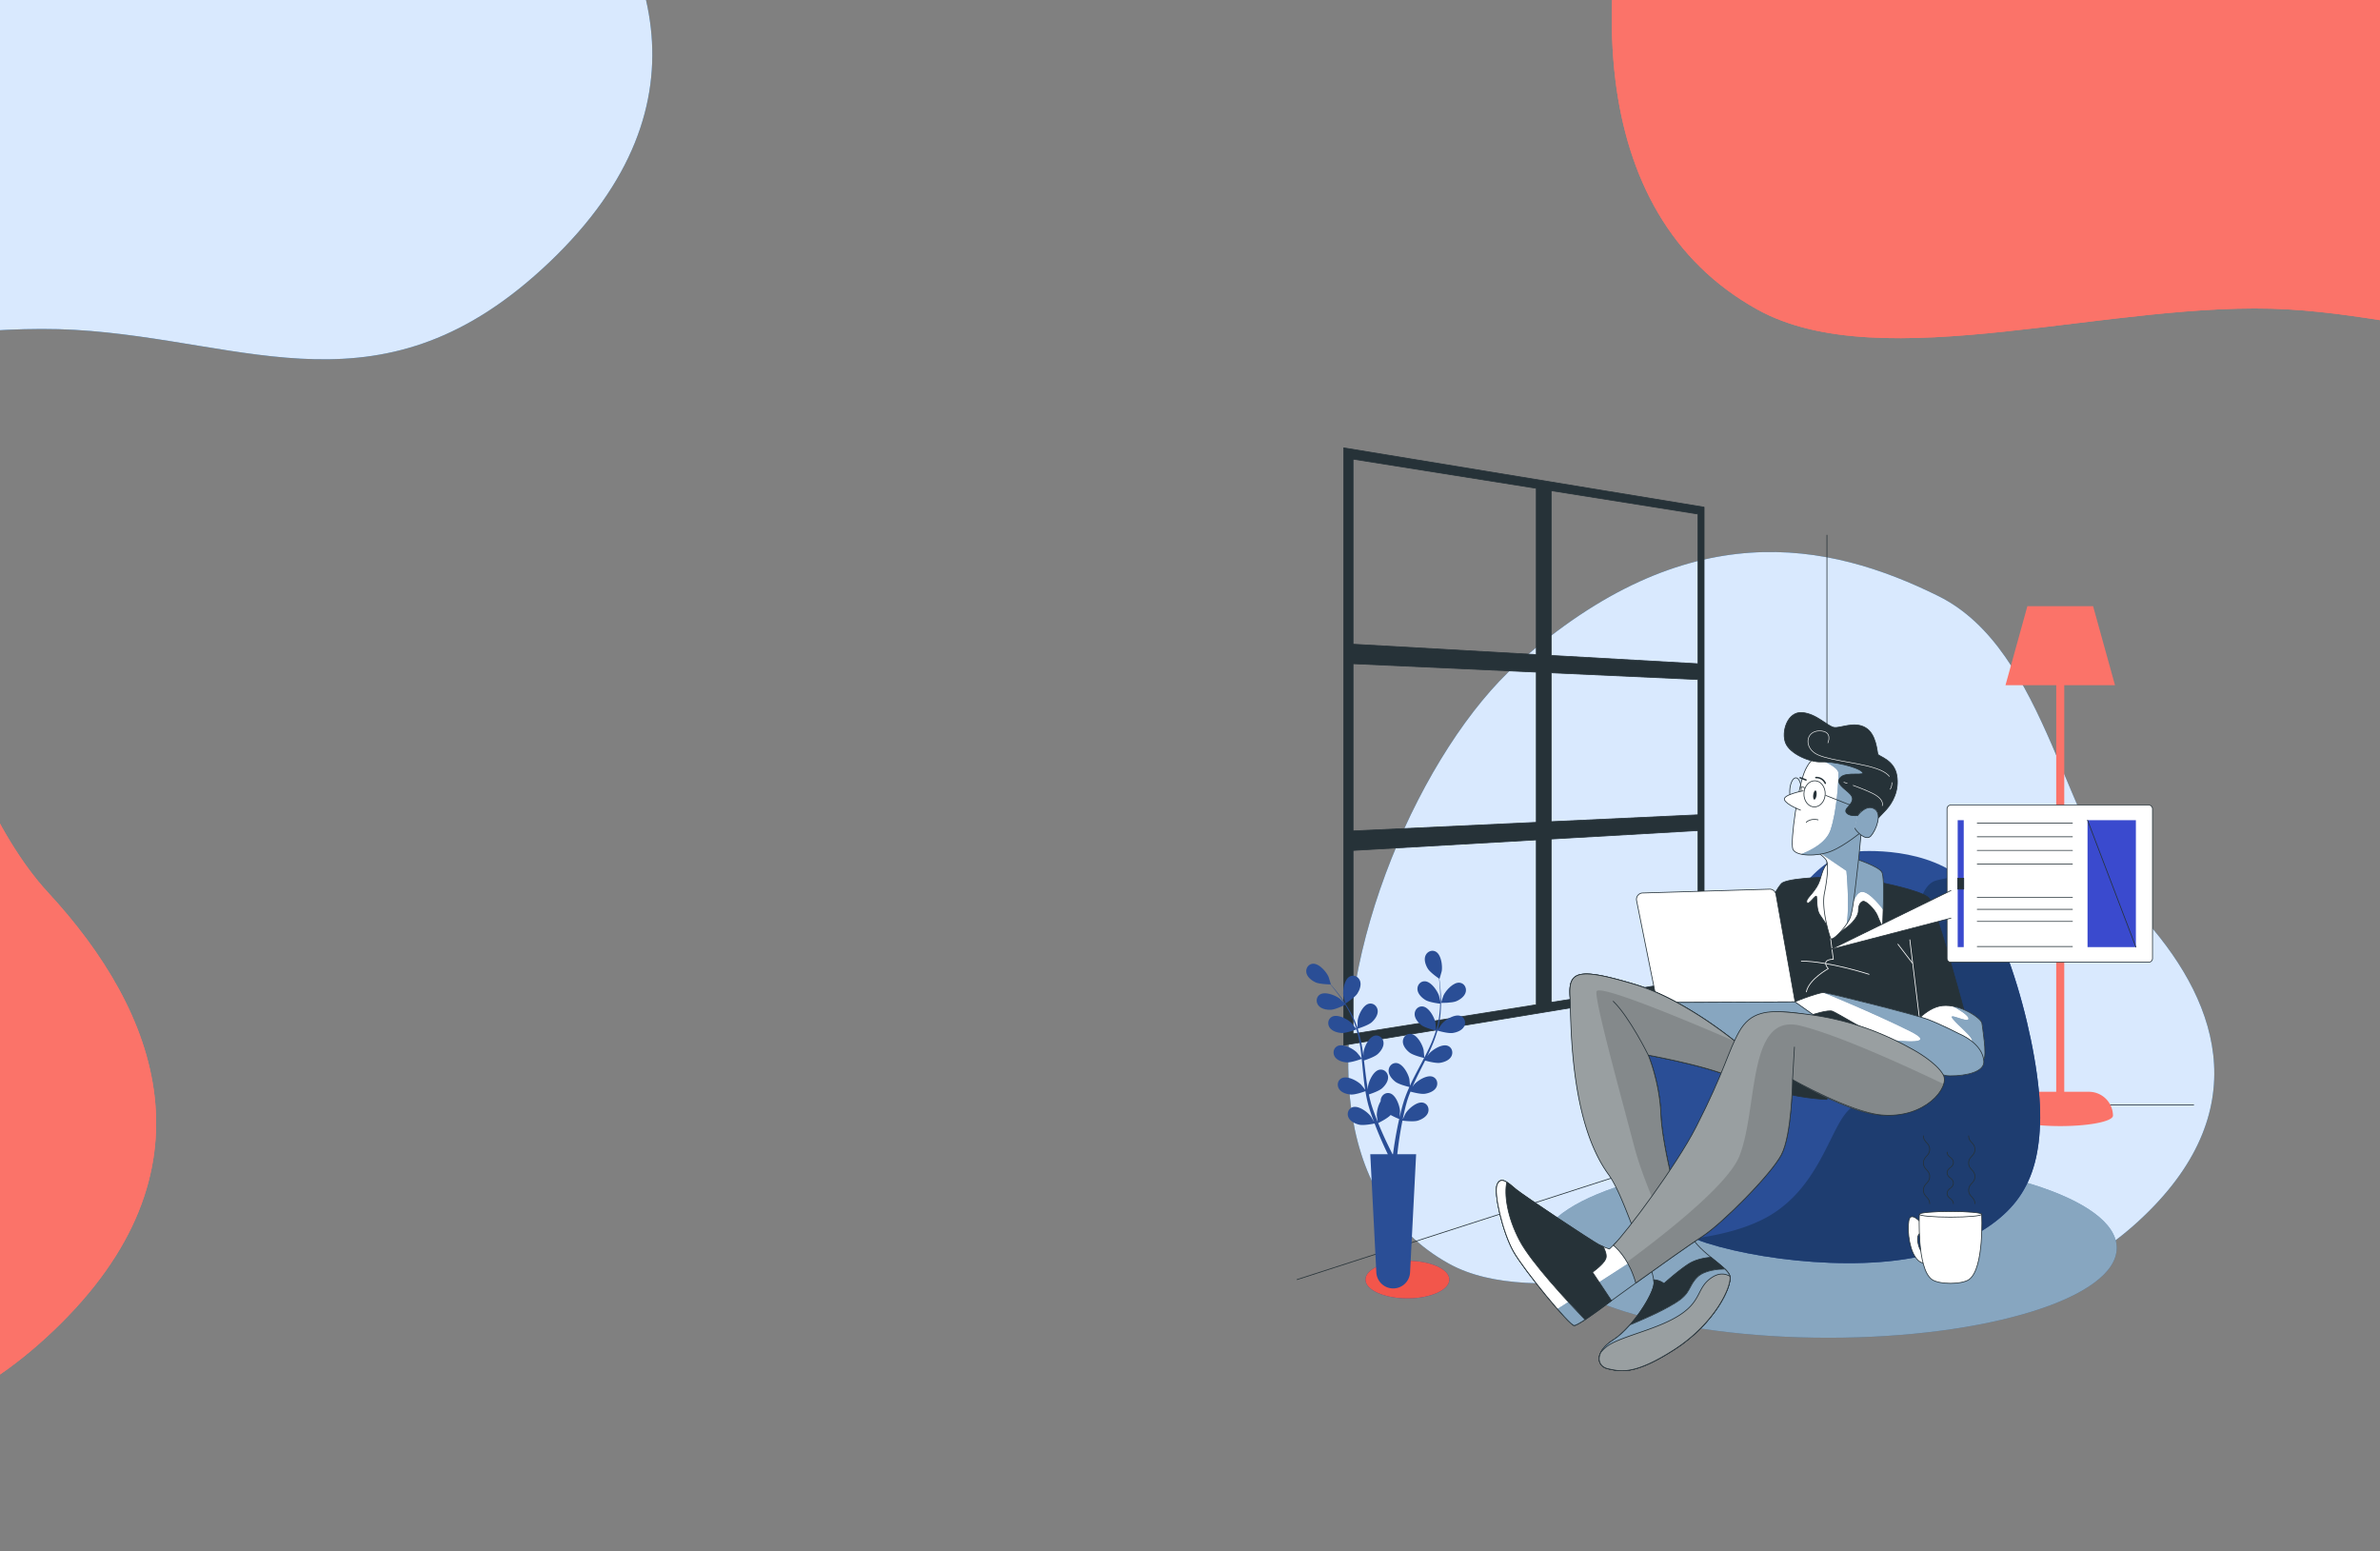 <svg id="All" xmlns="http://www.w3.org/2000/svg" xmlns:xlink="http://www.w3.org/1999/xlink" viewBox="0 0 3203.836 2088.006"><rect x="0" y="0" width="3203.836" height="2088.006" fill="#808080" stroke="none"/><defs><style>.cls-1{fill:#2a4e96;}.cls-12,.cls-2,.cls-20,.cls-8{fill:#fff;}.cls-2,.cls-29,.cls-3,.cls-7{stroke:#263238;}.cls-11,.cls-2,.cls-29,.cls-3,.cls-30,.cls-7{stroke-linecap:round;stroke-linejoin:round;}.cls-18,.cls-3{fill:#263238;}.cls-4{fill:#0f4c81;}.cls-5{fill:#d9e9fe;}.cls-6{fill:#fb7369;}.cls-11,.cls-29,.cls-30,.cls-7{fill:none;}.cls-8{opacity:0.5;}.cls-9{clip-path:url(#clip-path);}.cls-10{fill:#1e3d70;}.cls-11,.cls-30{stroke:#fff;}.cls-13{clip-path:url(#clip-path-2);}.cls-14{clip-path:url(#clip-path-3);}.cls-15{clip-path:url(#clip-path-4);}.cls-16{clip-path:url(#clip-path-5);}.cls-17{clip-path:url(#clip-path-6);}.cls-19{clip-path:url(#clip-path-7);}.cls-20{opacity:0.53;}.cls-21{opacity:0.14;}.cls-22{clip-path:url(#clip-path-8);}.cls-23{clip-path:url(#clip-path-9);}.cls-24{clip-path:url(#clip-path-10);}.cls-25{clip-path:url(#clip-path-11);}.cls-26{clip-path:url(#clip-path-12);}.cls-27{clip-path:url(#clip-path-13);}.cls-28{clip-path:url(#clip-path-14);}.cls-29{stroke-width:2px;}.cls-30{stroke-width:0.75px;}.cls-31{clip-path:url(#clip-path-15);}.cls-32{fill:#3a4ace;}.cls-33{fill:#f2564b;}</style><clipPath id="clip-path"><path class="cls-1" d="M2494.068,1146.495s87.96-10.416,145.829,34.721,107.636,233.789,106.478,324.064c-1.157,90.275-34.721,135.413-119.209,172.449-84.488,37.036-241.891,23.147-329.851-4.63s-116.895-124.996-115.737-177.078c1.157-52.082,59.026-112.265,78.701-124.996,19.675-12.731,75.229-39.351,103.006-81.016C2391.062,1248.344,2431.57,1158.069,2494.068,1146.495Z"/></clipPath><clipPath id="clip-path-2"><path class="cls-2" d="M2497.189,1155.776s31.515,10.13,36.018,18.009c4.502,7.879,1.125,63.031,1.125,69.784s-3.94-3.94-7.316-11.818-15.195-19.697-19.134-18.571c-3.94,1.125-6.191,5.628-6.191,12.944,0,7.316-9.004,17.446-16.883,23.074-7.879,5.628-15.195,11.255-15.195,11.255s-16.32-23.636-20.26-29.827c-3.939-6.191-3.377-19.134-3.939-23.636-.563-4.502-10.693,12.381-12.944,7.879-2.251-4.502,5.065-8.442,12.944-20.823,7.879-12.381,5.627-25.325,17.446-34.329C2474.678,1150.711,2488.184,1153.525,2497.189,1155.776Z"/></clipPath><clipPath id="clip-path-3"><path class="cls-2" d="M2571.756,1383.98s19.416-27.857,43.052-30.39,52.338,16.883,53.182,23.636,6.753,43.052,2.532,48.117-20.26,9.286-51.494-.844S2575.132,1401.707,2571.756,1383.98Z"/></clipPath><clipPath id="clip-path-4"><path class="cls-2" d="M2637.6,1391.577s31.68,12.574,32.922,37.143c.688,13.594-21.948,19.416-45.585,19.416s-57.403-29.546-79.351-42.208-72.598-42.208-78.507-44.74-26.169,4.221-34.61,6.753-24.481,2.532-24.481,2.532-11.818,18.571-17.727,18.571,12.662-27.857,15.195-33.766,43.896-19.416,48.961-19.416,123.247,29.546,140.974,36.299S2637.6,1391.577,2637.6,1391.577Z"/></clipPath><clipPath id="clip-path-5"><polygon class="cls-2" points="2416.431 1348.525 2506.861 1412.484 2300.042 1406.574 2230.716 1349.37 2416.431 1348.525"/></clipPath><clipPath id="clip-path-6"><path class="cls-2" d="M2348.054,1411.837s-74.286-65-147.728-86.948-88.637-18.571-86.948,14.351,37.143,205.13,60.779,249.027,53.182,124.091,52.338,139.286-29.546,59.935-54.87,75.974-22.792,35.455-6.753,38.831,34.61,9.286,89.481-26.169,77.663-86.104,74.286-98.766-38.831-29.546-53.182-54.87-37.987-119.87-39.675-162.922-16.883-79.351-16.883-79.351,92.857,16.883,119.87,33.766Z"/></clipPath><clipPath id="clip-path-7"><path class="cls-3" d="M2275.456,1662.552a63.05,63.05,0,0,0,3.588,5.535c-13.021,1.462-31.81,6.075-47.484,19.79a153.673,153.673,0,0,0-11.544,11.162c-16.183-21.718-34.374-90.324-54.912-118.54-53.063-72.902-50.038-208.337-51.726-241.259s13.507-36.299,86.948-14.351,147.728,86.948,147.728,86.948l-9.286,42.208c-27.013-16.883-119.87-33.766-119.87-33.766s15.195,36.299,16.883,79.351S2261.106,1637.227,2275.456,1662.552Z"/></clipPath><clipPath id="clip-path-8"><path class="cls-2" d="M2569.223,1425.344s27.013,15.195,36.299,32.078-30.671,45.022-72.879,43.334-119.589-47.554-119.589-47.554-.844,74.286-15.195,101.299-80.195,92.857-106.364,109.741-113.961,80.195-127.468,90.325-38.831,28.701-44.74,29.546-67.533-74.286-81.883-99.611-27.013-78.507-21.948-90.325,15.195-1.688,25.325,6.753,102.987,70.065,111.429,74.286a92.646,92.646,0,0,0,14.351,5.909s75.974-72.598,116.494-128.312,43.896-127.468,59.091-154.481,37.143-38.831,70.065-35.455S2513.509,1383.98,2569.223,1425.344Z"/></clipPath><clipPath id="clip-path-9"><path class="cls-3" d="M2171.801,1676.048c17.852-17.415,84.822-107.268,111.25-158.924,38.729-75.697,42.899-101.496,58.094-128.51s38.143-29.115,71.065-25.739,91.826,9.487,164.101,50.479c0,0,30.337,16.491,39.623,33.374s-24.52,59.396-83.29,54.026c-42.066-3.844-119.589-47.554-119.589-47.554s-.844,74.286-15.195,101.299-80.195,92.857-106.364,109.741c-16.595,10.707-57.958,40.075-89.457,62.721C2194.135,1698.693,2180.181,1683.204,2171.801,1676.048Z"/></clipPath><clipPath id="clip-path-10"><path class="cls-2" d="M2037.404,1684.5c-14.351-25.325-27.013-78.507-21.948-90.325,2.935-6.847,7.573-6.309,12.923-3.018-3.554,15.795.035,46.22,17.467,78.992,15.555,29.243,63.64,80.924,87.867,106.097-6.575,4.334-12.062,7.526-14.425,7.864C2113.378,1784.955,2051.755,1709.825,2037.404,1684.5Z"/></clipPath><clipPath id="clip-path-11"><path class="cls-2" d="M2171.625,1803.526c7.477-4.735,15.235-12.001,22.497-20.241,17.424-7.398,40.669-17.007,61.074-29.564,21.948-13.507,16.883-21.948,29.546-34.61,9.716-9.716,28.833-10.978,37.223-11.042,3.462,3.369,5.906,6.474,6.674,9.354,3.377,12.662-19.416,63.312-74.286,98.766s-73.442,29.546-89.481,26.169S2146.3,1819.565,2171.625,1803.526Z"/></clipPath><clipPath id="clip-path-12"><path class="cls-3" d="M2167.404,1809.436c21.948-12.662,66.688-21.104,95.39-40.52s21.104-36.299,42.208-49.805c9.696-6.206,17.782-4.743,23.698-1.354,2.931,13.163-19.919,63.263-74.348,98.433-54.87,35.455-73.442,29.546-89.481,26.169-10.66-2.244-15.292-11.583-9.804-22.298A46.323,46.323,0,0,1,2167.404,1809.436Z"/></clipPath><clipPath id="clip-path-13"><path class="cls-2" d="M2506.238,1112.008s-3.931,42.649-5.587,56.101c-1.656,13.452-5.433,52.165-9.315,64.965-3.883,12.801-25.035,35.06-27.085,29.911-2.05-5.15-12.509-39.917-8.316-60.591,4.193-20.674,5.464-38.646,2.851-43.818s-11.951-11.171-11.951-11.171a332.687,332.687,0,0,0,31.703-18.465C2493.579,1118.831,2504.166,1107.42,2506.238,1112.008Z"/></clipPath><clipPath id="clip-path-14"><path class="cls-2" d="M2507.811,1118.096s-24.316,20.354-42.977,27.703-47.305,6.957-51.332-2.755c-4.027-9.712,7.076-86.435,16.689-106.632s19.914-20.527,36.877-22.064c16.962-1.537,50.956,12.293,56.924,28.695,5.968,16.402-.826,39.65-5.777,53.417C2513.265,1110.227,2507.811,1118.096,2507.811,1118.096Z"/></clipPath><clipPath id="clip-path-15"><path class="cls-2" d="M2500.52,1097.968s10.908-15.737,22.416-9.406c11.509,6.332,2.542,28.759-4.379,36.57-6.921,7.811-20.313-6.678-21.636-10.405"/></clipPath></defs><title>banner</title><path class="cls-4" d="M1818.283,1487.078c-25.242-206.153,97.059-480.151,223.86-593.296,228.913-204.26,419.089-164.76,567.001-91.594,147.914,73.166,169.044,317.42,271.175,427.933,102.131,110.513,160.227,259.159,5.27,407.133-154.957,147.973-279.966,72.783-441.967,63.407-162-9.376-376.826,64.507-493.05.259C1869.419,1656.058,1829.44,1578.195,1818.283,1487.078Z"/><path class="cls-5" d="M1818.283,1487.078c-25.242-206.153,97.059-480.151,223.86-593.296,228.913-204.26,419.089-164.76,567.001-91.594,147.914,73.166,169.044,317.42,271.175,427.933,102.131,110.513,160.227,259.159,5.27,407.133-154.957,147.973-279.966,72.783-441.967,63.407-162-9.376-376.826,64.507-493.05.259C1869.419,1656.058,1829.44,1578.195,1818.283,1487.078Z"/><path class="cls-4" d="M-804.463,134.852c-36.535-298.381,140.48-694.958,324.01-858.721,331.323-295.641,606.578-238.469,820.663-132.571,214.087,105.898,244.67,459.426,392.492,619.38,147.821,159.954,231.908,375.101,7.628,589.274C516.048,566.387,335.113,457.558,100.638,443.987c-234.475-13.571-545.409,93.367-713.628.375C-730.449,379.429-788.314,266.732-804.463,134.852Z"/><path class="cls-5" d="M-804.463,134.852c-36.535-298.381,140.48-694.958,324.01-858.721,331.323-295.641,606.578-238.469,820.663-132.571,214.087,105.898,244.67,459.426,392.492,619.38,147.821,159.954,231.908,375.101,7.628,589.274C516.048,566.387,335.113,457.558,100.638,443.987c-234.475-13.571-545.409,93.367-713.628.375C-730.449,379.429-788.314,266.732-804.463,134.852Z"/><path class="cls-6" d="M-1472.378,1573.31c-36.535-298.381,140.48-694.958,324.01-858.721,331.323-295.641,606.578-238.469,820.663-132.571,214.087,105.898,244.67,459.426,392.492,619.38,147.821,159.954,231.908,375.101,7.628,589.274-224.281,214.173-405.216,105.344-639.692,91.773-234.475-13.571-545.409,93.367-713.628.375C-1398.364,1817.887-1456.229,1705.19-1472.378,1573.31Z"/><path class="cls-6" d="M-1472.378,1573.31c-36.535-298.381,140.48-694.958,324.01-858.721,331.323-295.641,606.578-238.469,820.663-132.571,214.087,105.898,244.67,459.426,392.492,619.38,147.821,159.954,231.908,375.101,7.628,589.274-224.281,214.173-405.216,105.344-639.692,91.773-234.475-13.571-545.409,93.367-713.628.375C-1398.364,1817.887-1456.229,1705.19-1472.378,1573.31Z"/><path class="cls-6" d="M2174.521,107.278C2137.986-191.103,2315.001-587.681,2498.53-751.444c331.323-295.641,606.578-238.469,820.663-132.571,214.087,105.898,244.67,459.426,392.492,619.38,147.821,159.954,231.908,375.101,7.628,589.274-224.281,214.173-405.216,105.344-639.692,91.773-234.475-13.571-545.409,93.367-713.628.375C2248.534,351.854,2190.669,239.158,2174.521,107.278Z"/><path class="cls-6" d="M2174.521,107.278C2137.986-191.103,2315.001-587.681,2498.53-751.444c331.323-295.641,606.578-238.469,820.663-132.571,214.087,105.898,244.67,459.426,392.492,619.38,147.821,159.954,231.908,375.101,7.628,589.274-224.281,214.173-405.216,105.344-639.692,91.773-234.475-13.571-545.409,93.367-713.628.375C2248.534,351.854,2190.669,239.158,2174.521,107.278Z"/><line class="cls-7" x1="2459.347" y1="1479.818" x2="2459.347" y2="720.281"/><polyline class="cls-7" points="2953.062 1487.331 2473.944 1487.331 1746.053 1722.283"/><path class="cls-6" d="M2734.801,1469.519h33.189V922.286h-68.308l29.484-106.399h88.453l29.484,106.399H2778.796v547.233h33.189a32.401,32.401,0,0,1,32.386,31.801c.007.082.031.163.031.245,0,.035-.012.07-.014.105.001.089.014.176.014.265v0h-.047c-.991,7.633-32.341,13.76-70.897,13.76-38.557,0-69.906-6.127-70.897-13.76h-.176v-0A32.417,32.417,0,0,1,2734.801,1469.519Z"/><path class="cls-3" d="M2293.957,682.616v644.345l-485.11,79.811V602.805ZM1821.421,867.113l246.661,13.97V657.236l-246.661-39.251Zm246.661,37.533-246.661-11.309v225.089l246.661-11.531Zm20.014,201.312,197.709-9.243V914.629l-197.709-9.065Zm0-445.538V882.217l197.709,11.198V691.882Zm197.709,457.51-197.709,11.376v219.851l197.709-31.461Zm-217.722,234.411V1130.457l-246.661,14.192v246.942Z"/><ellipse class="cls-4" cx="2461.275" cy="1679.669" rx="388.132" ry="120.931"/><ellipse class="cls-8" cx="2461.275" cy="1679.669" rx="388.132" ry="120.931"/><path class="cls-1" d="M2494.068,1146.495s87.96-10.416,145.829,34.721,107.636,233.789,106.478,324.064c-1.157,90.275-34.721,135.413-119.209,172.449-84.488,37.036-241.891,23.147-329.851-4.63s-116.895-124.996-115.737-177.078c1.157-52.082,59.026-112.265,78.701-124.996,19.675-12.731,75.229-39.351,103.006-81.016C2391.062,1248.344,2431.57,1158.069,2494.068,1146.495Z"/><g class="cls-9"><path class="cls-10" d="M2281.182,1666.949c33.259-4.49,72.7-13.518,102.556-31.644,63.031-38.269,78.788-110.303,101.299-137.316s63.031-24.762,81.039-54.026-11.255-245.369,40.52-258.875c13.913-3.629,24.387-4.807,32.303-4.608.33.252.671.482.998.737,57.869,45.137,107.636,233.789,106.478,324.064-1.157,90.275-34.721,135.413-119.209,172.448-84.488,37.036-241.89,23.148-329.851-4.629A148.334,148.334,0,0,1,2281.182,1666.949Z"/></g><path class="cls-3" d="M2528.704,1187.291s57.403,10.974,67.533,21.104,52.338,168.832,52.338,168.832-18.571-5.065-35.455,1.688-18.571,24.481-20.26,32.922-2.532,30.39-2.532,30.39-170.634-15.243-206.933-23.685-91.541-12.323-91.541-12.323,93.343-210.486,107.694-218.083,74.286-8.442,82.727-6.753S2528.704,1187.291,2528.704,1187.291Z"/><line class="cls-11" x1="2585.262" y1="1382.292" x2="2570.912" y2="1264.954"/><line class="cls-11" x1="2574.288" y1="1296.188" x2="2554.873" y2="1270.863"/><path class="cls-11" d="M2516.041,1311.382s-54.87-17.727-91.169-17.727"/><path class="cls-11" d="M2464.251,1262.984l3.673,28.138s-9.286,0-10.13,4.221,3.377,8.442,3.377,8.442-26.169,14.351-29.546,31.234"/><path class="cls-12" d="M2497.189,1155.776s31.515,10.13,36.018,18.009c4.502,7.879,1.125,63.031,1.125,69.784s-3.94-3.94-7.316-11.818-15.195-19.697-19.134-18.571c-3.94,1.125-6.191,5.628-6.191,12.944,0,7.316-9.004,17.446-16.883,23.074-7.879,5.628-15.195,11.255-15.195,11.255s-16.32-23.636-20.26-29.827c-3.939-6.191-3.377-19.134-3.939-23.636-.563-4.502-10.693,12.381-12.944,7.879-2.251-4.502,5.065-8.442,12.944-20.823,7.879-12.381,5.627-25.325,17.446-34.329C2474.678,1150.711,2488.184,1153.525,2497.189,1155.776Z"/><g class="cls-13"><path class="cls-4" d="M2533.206,1173.785c3.004,5.257,2.5,31.553,1.832,50.483-7.176-9.263-21.994-26.727-30.584-23.423-10.93,4.204-15.133,35.311-15.133,35.311l7.385-80.498c.159.04.327.079.483.118C2497.189,1155.776,2528.704,1165.906,2533.206,1173.785Z"/><path class="cls-8" d="M2533.206,1173.785c3.004,5.257,2.5,31.553,1.832,50.483-7.176-9.263-21.994-26.727-30.584-23.423-10.93,4.204-15.133,35.311-15.133,35.311l7.385-80.498c.159.04.327.079.483.118C2497.189,1155.776,2528.704,1165.906,2533.206,1173.785Z"/></g><path class="cls-7" d="M2497.189,1155.776s31.515,10.13,36.018,18.009c4.502,7.879,1.125,63.031,1.125,69.784s-3.94-3.94-7.316-11.818-15.195-19.697-19.134-18.571c-3.94,1.125-6.191,5.628-6.191,12.944,0,7.316-9.004,17.446-16.883,23.074-7.879,5.628-15.195,11.255-15.195,11.255s-16.32-23.636-20.26-29.827c-3.939-6.191-3.377-19.134-3.939-23.636-.563-4.502-10.693,12.381-12.944,7.879-2.251-4.502,5.065-8.442,12.944-20.823,7.879-12.381,5.627-25.325,17.446-34.329C2474.678,1150.711,2488.184,1153.525,2497.189,1155.776Z"/><path class="cls-12" d="M2571.756,1383.98s19.416-27.857,43.052-30.39,52.338,16.883,53.182,23.636,6.753,43.052,2.532,48.117-20.26,9.286-51.494-.844S2575.132,1401.707,2571.756,1383.98Z"/><g class="cls-14"><path class="cls-4" d="M2650.746,1424.484s6.726-19.337,3.363-26.063c-3.363-6.726-16.815-16.815-25.223-26.904-8.407-10.089,19.688,5.71,21.019,0,1.07-4.594-14.803-13.758-21.055-17.169,19.652,3.761,38.459,17.432,39.14,22.879.844,6.753,6.753,43.052,2.532,48.117-2.179,2.615-7.538,4.987-16.481,5.293C2652.005,1427.084,2650.746,1424.484,2650.746,1424.484Z"/><path class="cls-8" d="M2650.746,1424.484s6.726-19.337,3.363-26.063c-3.363-6.726-16.815-16.815-25.223-26.904-8.407-10.089,19.688,5.71,21.019,0,1.07-4.594-14.803-13.758-21.055-17.169,19.652,3.761,38.459,17.432,39.14,22.879.844,6.753,6.753,43.052,2.532,48.117-2.179,2.615-7.538,4.987-16.481,5.293C2652.005,1427.084,2650.746,1424.484,2650.746,1424.484Z"/></g><path class="cls-7" d="M2571.756,1383.98s19.416-27.857,43.052-30.39,52.338,16.883,53.182,23.636,6.753,43.052,2.532,48.117-20.26,9.286-51.494-.844S2575.132,1401.707,2571.756,1383.98Z"/><path class="cls-12" d="M2637.6,1391.577s31.68,12.574,32.922,37.143c.688,13.594-21.948,19.416-45.585,19.416s-57.403-29.546-79.351-42.208-72.598-42.208-78.507-44.74-26.169,4.221-34.61,6.753-24.481,2.532-24.481,2.532-11.818,18.571-17.727,18.571,12.662-27.857,15.195-33.766,43.896-19.416,48.961-19.416,123.247,29.546,140.974,36.299S2637.6,1391.577,2637.6,1391.577Z"/><g class="cls-15"><path class="cls-4" d="M2571.395,1388.061c-48.272-24.136-116.977-52.198-116.977-52.198,5.065,0,123.247,29.546,140.974,36.299S2637.6,1391.577,2637.6,1391.577s31.68,12.574,32.922,37.143c.688,13.594-21.948,19.416-45.585,19.416s-57.403-29.546-79.351-42.208c-3.723-2.148-8.285-4.789-13.302-7.695C2564.538,1402.386,2607.627,1406.177,2571.395,1388.061Z"/><path class="cls-8" d="M2571.395,1388.061c-48.272-24.136-116.977-52.198-116.977-52.198,5.065,0,123.247,29.546,140.974,36.299S2637.6,1391.577,2637.6,1391.577s31.68,12.574,32.922,37.143c.688,13.594-21.948,19.416-45.585,19.416s-57.403-29.546-79.351-42.208c-3.723-2.148-8.285-4.789-13.302-7.695C2564.538,1402.386,2607.627,1406.177,2571.395,1388.061Z"/></g><path class="cls-7" d="M2637.6,1391.577s31.68,12.574,32.922,37.143c.688,13.594-21.948,19.416-45.585,19.416s-57.403-29.546-79.351-42.208-72.598-42.208-78.507-44.74-26.169,4.221-34.61,6.753-24.481,2.532-24.481,2.532-11.818,18.571-17.727,18.571,12.662-27.857,15.195-33.766,43.896-19.416,48.961-19.416,123.247,29.546,140.974,36.299S2637.6,1391.577,2637.6,1391.577Z"/><path class="cls-2" d="M2390.706,1203.827l25.724,144.698-185.715.844-27.623-137.211a8.523,8.523,0,0,1,8.099-10.201l170.866-5.157A8.523,8.523,0,0,1,2390.706,1203.827Z"/><polygon class="cls-12" points="2416.431 1348.525 2506.861 1412.484 2300.042 1406.574 2230.716 1349.37 2416.431 1348.525"/><g class="cls-16"><polygon class="cls-4" points="2416.431 1348.525 2506.861 1412.484 2300.042 1406.574 2230.716 1349.37 2416.431 1348.525"/><polygon class="cls-8" points="2416.431 1348.525 2506.861 1412.484 2300.042 1406.574 2230.716 1349.37 2416.431 1348.525"/></g><polygon class="cls-7" points="2416.431 1348.525 2506.861 1412.484 2300.042 1406.574 2230.716 1349.37 2416.431 1348.525"/><path class="cls-12" d="M2348.054,1411.837s-74.286-65-147.728-86.948-88.637-18.571-86.948,14.351,37.143,205.13,60.779,249.027,53.182,124.091,52.338,139.286-29.546,59.935-54.87,75.974-22.792,35.455-6.753,38.831,34.61,9.286,89.481-26.169,77.663-86.104,74.286-98.766-38.831-29.546-53.182-54.87-37.987-119.87-39.675-162.922-16.883-79.351-16.883-79.351,92.857,16.883,119.87,33.766Z"/><g class="cls-17"><path class="cls-4" d="M2348.054,1411.837s-74.286-65-147.728-86.948-88.637-18.571-86.948,14.351,37.143,205.13,60.779,249.027,53.182,124.091,52.338,139.286-29.546,59.935-54.87,75.974-22.792,35.455-6.753,38.831,34.61,9.286,89.481-26.169,77.663-86.104,74.286-98.766-38.831-29.546-53.182-54.87-37.987-119.87-39.675-162.922-16.883-79.351-16.883-79.351,92.857,16.883,119.87,33.766Z"/><path class="cls-8" d="M2348.054,1411.837s-74.286-65-147.728-86.948-88.637-18.571-86.948,14.351,37.143,205.13,60.779,249.027,53.182,124.091,52.338,139.286-29.546,59.935-54.87,75.974-22.792,35.455-6.753,38.831,34.61,9.286,89.481-26.169,77.663-86.104,74.286-98.766-38.831-29.546-53.182-54.87-37.987-119.87-39.675-162.922-16.883-79.351-16.883-79.351,92.857,16.883,119.87,33.766Z"/></g><path class="cls-7" d="M2348.054,1411.837s-74.286-65-147.728-86.948-88.637-18.571-86.948,14.351,37.143,205.13,60.779,249.027,53.182,124.091,52.338,139.286-29.546,59.935-54.87,75.974-22.792,35.455-6.753,38.831,34.61,9.286,89.481-26.169,77.663-86.104,74.286-98.766-38.831-29.546-53.182-54.87-37.987-119.87-39.675-162.922-16.883-79.351-16.883-79.351,92.857,16.883,119.87,33.766Z"/><path class="cls-2" d="M2275.456,1662.552a63.05,63.05,0,0,0,3.588,5.535c-13.021,1.462-31.81,6.075-47.484,19.79a153.673,153.673,0,0,0-11.544,11.162c-9.886-31.554-29.313-80.045-45.859-110.773-23.636-43.896-59.091-216.104-60.779-249.027s13.507-36.299,86.948-14.351,147.728,86.948,147.728,86.948l-9.286,42.208c-27.013-16.883-119.87-33.766-119.87-33.766s15.195,36.299,16.883,79.351S2261.106,1637.227,2275.456,1662.552Z"/><path class="cls-18" d="M2275.456,1662.552a63.05,63.05,0,0,0,3.588,5.535c-13.021,1.462-31.81,6.075-47.484,19.79a153.673,153.673,0,0,0-11.544,11.162c-16.183-21.718-34.374-90.324-54.912-118.54-53.063-72.902-50.038-208.337-51.726-241.259s13.507-36.299,86.948-14.351,147.728,86.948,147.728,86.948l-9.286,42.208c-27.013-16.883-119.87-33.766-119.87-33.766s15.195,36.299,16.883,79.351S2261.106,1637.227,2275.456,1662.552Z"/><g class="cls-19"><path class="cls-20" d="M2275.456,1662.552a63.05,63.05,0,0,0,3.588,5.535c-13.021,1.462-31.81,6.075-47.484,19.79a153.673,153.673,0,0,0-11.544,11.162c-16.183-21.718-34.374-90.324-54.912-118.54-53.063-72.902-50.038-208.337-51.726-241.259s13.507-36.299,86.948-14.351,147.728,86.948,147.728,86.948l-9.286,42.208c-27.013-16.883-119.87-33.766-119.87-33.766s15.195,36.299,16.883,79.351S2261.106,1637.227,2275.456,1662.552Z"/><path class="cls-21" d="M2149.063,1334.785c1.332-11.988,131.901,43.272,186.963,67.134,7.642,6.087,12.028,9.919,12.028,9.919l-9.286,42.208c-27.013-16.883-119.87-33.766-119.87-33.766s15.195,36.299,16.883,79.351,25.325,137.598,39.675,162.922a62.994,62.994,0,0,0,3.588,5.534,96.148,96.148,0,0,0-26.93,6.982c-20.448-43.234-42.118-93.357-52.402-132.621C2181.141,1471.538,2147.374,1349.979,2149.063,1334.785Z"/><path class="cls-7" d="M2218.898,1420.279s-25.325-51.494-47.273-72.598"/></g><path class="cls-7" d="M2275.456,1662.552a63.05,63.05,0,0,0,3.588,5.535c-13.021,1.462-31.81,6.075-47.484,19.79a153.673,153.673,0,0,0-11.544,11.162c-16.183-21.718-34.374-90.324-54.912-118.54-53.063-72.902-50.038-208.337-51.726-241.259s13.507-36.299,86.948-14.351,147.728,86.948,147.728,86.948l-9.286,42.208c-27.013-16.883-119.87-33.766-119.87-33.766s15.195,36.299,16.883,79.351S2261.106,1637.227,2275.456,1662.552Z"/><path class="cls-3" d="M2459.347,1479.818s-41.666-1.157-79.859-15.046c-38.193-13.888,31.249-39.351,57.868-25.462C2463.976,1453.199,2459.347,1479.818,2459.347,1479.818Z"/><path class="cls-12" d="M2569.223,1425.344s27.013,15.195,36.299,32.078-30.671,45.022-72.879,43.334-119.589-47.554-119.589-47.554-.844,74.286-15.195,101.299-80.195,92.857-106.364,109.741-113.961,80.195-127.468,90.325-38.831,28.701-44.74,29.546-67.533-74.286-81.883-99.611-27.013-78.507-21.948-90.325,15.195-1.688,25.325,6.753,102.987,70.065,111.429,74.286a92.646,92.646,0,0,0,14.351,5.909s75.974-72.598,116.494-128.312,43.896-127.468,59.091-154.481,37.143-38.831,70.065-35.455S2513.509,1383.98,2569.223,1425.344Z"/><g class="cls-22"><path class="cls-4" d="M2212.028,1719.792c-22.544,16.152-42.178,30.407-48,34.774-13.507,10.13-38.831,28.701-44.74,29.546-2.096.3-11.212-8.978-22.729-22.181l96.676-62.186Z"/><path class="cls-8" d="M2212.028,1719.792c-22.544,16.152-42.178,30.407-48,34.774-13.507,10.13-38.831,28.701-44.74,29.546-2.096.3-11.212-8.978-22.729-22.181l96.676-62.186Z"/></g><path class="cls-7" d="M2569.223,1425.344s27.013,15.195,36.299,32.078-30.671,45.022-72.879,43.334-119.589-47.554-119.589-47.554-.844,74.286-15.195,101.299-80.195,92.857-106.364,109.741-113.961,80.195-127.468,90.325-38.831,28.701-44.74,29.546-67.533-74.286-81.883-99.611-27.013-78.507-21.948-90.325,15.195-1.688,25.325,6.753,102.987,70.065,111.429,74.286a92.646,92.646,0,0,0,14.351,5.909s75.974-72.598,116.494-128.312,43.896-127.468,59.091-154.481,37.143-38.831,70.065-35.455S2513.509,1383.98,2569.223,1425.344Z"/><path class="cls-18" d="M2171.801,1676.048c17.852-17.415,84.822-107.268,111.25-158.924,38.729-75.697,42.899-101.496,58.094-128.51s38.143-29.115,71.065-25.739,91.826,9.487,164.101,50.479c0,0,30.337,16.491,39.623,33.374s-24.52,59.396-83.29,54.026c-42.066-3.844-119.589-47.554-119.589-47.554s-.844,74.286-15.195,101.299-80.195,92.857-106.364,109.741c-16.595,10.707-57.958,40.075-89.457,62.721C2194.135,1698.693,2180.181,1683.204,2171.801,1676.048Z"/><g class="cls-23"><path class="cls-20" d="M2171.801,1676.048c17.852-17.415,84.822-107.268,111.25-158.924,38.729-75.697,42.899-101.496,58.094-128.51s38.143-29.115,71.065-25.739,91.826,9.487,164.101,50.479c0,0,30.337,16.491,39.623,33.374s-24.52,59.396-83.29,54.026c-42.066-3.844-119.589-47.554-119.589-47.554s-.844,74.286-15.195,101.299-80.195,92.857-106.364,109.741c-16.595,10.707-57.958,40.075-89.457,62.721C2194.135,1698.693,2180.181,1683.204,2171.801,1676.048Z"/><path class="cls-21" d="M2341.531,1555.954c25.325-64.156,10.13-192.468,81.039-175.585,51.673,12.303,146.364,55.978,193.947,78.773-5.617,19.374-36.686,45.925-83.873,41.613-42.066-3.844-119.589-47.554-119.589-47.554s-.844,74.286-15.195,101.299-80.195,92.857-106.364,109.741c-16.595,10.707-57.958,40.075-89.457,62.721a119.655,119.655,0,0,0-11.791-28.286C2253.122,1652.231,2327.395,1591.765,2341.531,1555.954Z"/><line class="cls-7" x1="2413.054" y1="1453.201" x2="2415.587" y2="1409.305"/></g><path class="cls-7" d="M2171.801,1676.048c17.852-17.415,84.822-107.268,111.25-158.924,38.729-75.697,42.899-101.496,58.094-128.51s38.143-29.115,71.065-25.739,91.826,9.487,164.101,50.479c0,0,30.337,16.491,39.623,33.374s-24.52,59.396-83.29,54.026c-42.066-3.844-119.589-47.554-119.589-47.554s-.844,74.286-15.195,101.299-80.195,92.857-106.364,109.741c-16.595,10.707-57.958,40.075-89.457,62.721C2194.135,1698.693,2180.181,1683.204,2171.801,1676.048Z"/><path class="cls-3" d="M2164.027,1754.565c-13.507,10.13-38.831,28.701-44.74,29.546s-67.533-74.286-81.883-99.611-27.013-78.507-21.948-90.325,15.195-1.688,25.325,6.753,102.987,70.065,111.429,74.286c2.211,1.106,4.234,2.028,6.037,2.801,2.445,4.62,5.389,11.799,3.249,16.614-3.377,7.597-17.727,17.727-17.727,17.727l25.539,38.308C2167.034,1752.332,2165.226,1753.667,2164.027,1754.565Z"/><path class="cls-12" d="M2037.404,1684.5c-14.351-25.325-27.013-78.507-21.948-90.325,2.935-6.847,7.573-6.309,12.923-3.018-3.554,15.795.035,46.22,17.467,78.992,15.555,29.243,63.64,80.924,87.867,106.097-6.575,4.334-12.062,7.526-14.425,7.864C2113.378,1784.955,2051.755,1709.825,2037.404,1684.5Z"/><g class="cls-24"><path class="cls-4" d="M2118.424,1783.889a6.271,6.271,0,0,1-.72-.396c-.078-.049-.148-.086-.23-.141-.341-.227-.72-.506-1.13-.829-.127-.1-.267-.218-.4-.327q-.466-.38-.982-.831c-.181-.158-.36-.314-.55-.485q-.624-.56-1.311-1.21c-.264-.249-.54-.516-.816-.784-.36-.348-.727-.706-1.108-1.084q-.467-.464-.956-.96c-.303-.307-.617-.629-.932-.953-.773-.795-1.576-1.633-2.414-2.523-.13-.137-.253-.266-.384-.406-.491-.524-.998-1.071-1.509-1.624q-.295-.319-.594-.644c-1.766-1.922-3.637-4.001-5.593-6.217l-.153-.173q-1.022-1.158-2.072-2.362l-.011-.013,14.739-9.481c8.404,9.121,16.2,17.339,22.415,23.798l-.001.001q-1.169.771-2.288,1.488c-.106.068-.21.134-.316.202-.712.456-1.412.899-2.086,1.316l-.041.025c-1.154.714-2.225,1.348-3.242,1.928-.316.18-.643.371-.943.536-.332.183-.635.34-.947.504-.371.195-.734.383-1.074.55-.256.126-.5.241-.738.35-.368.168-.708.311-1.03.437-.171.067-.351.143-.508.198a6.95,6.95,0,0,1-1.212.328,1.443,1.443,0,0,1-.637-.125C2118.579,1783.96,2118.502,1783.924,2118.424,1783.889Z"/><path class="cls-8" d="M2118.424,1783.889a6.271,6.271,0,0,1-.72-.396c-.078-.049-.148-.086-.23-.141-.341-.227-.72-.506-1.13-.829-.127-.1-.267-.218-.4-.327q-.466-.38-.982-.831c-.181-.158-.36-.314-.55-.485q-.624-.56-1.311-1.21c-.264-.249-.54-.516-.816-.784-.36-.348-.727-.706-1.108-1.084q-.467-.464-.956-.96c-.303-.307-.617-.629-.932-.953-.773-.795-1.576-1.633-2.414-2.523-.13-.137-.253-.266-.384-.406-.491-.524-.998-1.071-1.509-1.624q-.295-.319-.594-.644c-1.766-1.922-3.637-4.001-5.593-6.217l-.153-.173q-1.022-1.158-2.072-2.362l-.011-.013,14.739-9.481c8.404,9.121,16.2,17.339,22.415,23.798l-.001.001q-1.169.771-2.288,1.488c-.106.068-.21.134-.316.202-.712.456-1.412.899-2.086,1.316l-.041.025c-1.154.714-2.225,1.348-3.242,1.928-.316.18-.643.371-.943.536-.332.183-.635.34-.947.504-.371.195-.734.383-1.074.55-.256.126-.5.241-.738.35-.368.168-.708.311-1.03.437-.171.067-.351.143-.508.198a6.95,6.95,0,0,1-1.212.328,1.443,1.443,0,0,1-.637-.125C2118.579,1783.96,2118.502,1783.924,2118.424,1783.889Z"/></g><path class="cls-7" d="M2037.404,1684.5c-14.351-25.325-27.013-78.507-21.948-90.325,2.935-6.847,7.573-6.309,12.923-3.018-3.554,15.795.035,46.22,17.467,78.992,15.555,29.243,63.64,80.924,87.867,106.097-6.575,4.334-12.062,7.526-14.425,7.864C2113.378,1784.955,2051.755,1709.825,2037.404,1684.5Z"/><path class="cls-3" d="M2171.625,1803.526c25.325-16.039,54.026-60.779,54.87-75.974a25.857,25.857,0,0,0-.396-4.978,24.354,24.354,0,0,1,13.903,4.978s18.571-16.883,32.922-26.169c10.28-6.652,23.556-8.531,30.281-9.066,12.26,10.065,23.597,18.218,25.434,25.105,3.377,12.662-19.416,63.312-74.286,98.766s-73.442,29.546-89.481,26.169S2146.3,1819.565,2171.625,1803.526Z"/><path class="cls-12" d="M2171.625,1803.526c7.477-4.735,15.235-12.001,22.497-20.241,17.424-7.398,40.669-17.007,61.074-29.564,21.948-13.507,16.883-21.948,29.546-34.61,9.716-9.716,28.833-10.978,37.223-11.042,3.462,3.369,5.906,6.474,6.674,9.354,3.377,12.662-19.416,63.312-74.286,98.766s-73.442,29.546-89.481,26.169S2146.3,1819.565,2171.625,1803.526Z"/><g class="cls-25"><path class="cls-4" d="M2171.625,1803.526c7.477-4.735,15.235-12.001,22.497-20.241,17.424-7.398,40.669-17.007,61.074-29.564,21.948-13.507,16.883-21.948,29.546-34.61,9.716-9.716,28.833-10.978,37.223-11.042,3.462,3.369,5.906,6.474,6.674,9.354,3.377,12.662-19.416,63.312-74.286,98.766s-73.442,29.546-89.481,26.169S2146.3,1819.565,2171.625,1803.526Z"/><path class="cls-8" d="M2171.625,1803.526c7.477-4.735,15.235-12.001,22.497-20.241,17.424-7.398,40.669-17.007,61.074-29.564,21.948-13.507,16.883-21.948,29.546-34.61,9.716-9.716,28.833-10.978,37.223-11.042,3.462,3.369,5.906,6.474,6.674,9.354,3.377,12.662-19.416,63.312-74.286,98.766s-73.442,29.546-89.481,26.169S2146.3,1819.565,2171.625,1803.526Z"/></g><path class="cls-7" d="M2171.625,1803.526c7.477-4.735,15.235-12.001,22.497-20.241,17.424-7.398,40.669-17.007,61.074-29.564,21.948-13.507,16.883-21.948,29.546-34.61,9.716-9.716,28.833-10.978,37.223-11.042,3.462,3.369,5.906,6.474,6.674,9.354,3.377,12.662-19.416,63.312-74.286,98.766s-73.442,29.546-89.481,26.169S2146.3,1819.565,2171.625,1803.526Z"/><path class="cls-18" d="M2167.404,1809.436c21.948-12.662,66.688-21.104,95.39-40.52s21.104-36.299,42.208-49.805c9.696-6.206,17.782-4.743,23.698-1.354,2.931,13.163-19.919,63.263-74.348,98.433-54.87,35.455-73.442,29.546-89.481,26.169-10.66-2.244-15.292-11.583-9.804-22.298A46.323,46.323,0,0,1,2167.404,1809.436Z"/><g class="cls-26"><path class="cls-20" d="M2167.404,1809.436c21.948-12.662,66.688-21.104,95.39-40.52s21.104-36.299,42.208-49.805c9.696-6.206,17.782-4.743,23.698-1.354,2.931,13.163-19.919,63.263-74.348,98.433-54.87,35.455-73.442,29.546-89.481,26.169-10.66-2.244-15.292-11.583-9.804-22.298A46.323,46.323,0,0,1,2167.404,1809.436Z"/></g><path class="cls-7" d="M2167.404,1809.436c21.948-12.662,66.688-21.104,95.39-40.52s21.104-36.299,42.208-49.805c9.696-6.206,17.782-4.743,23.698-1.354,2.931,13.163-19.919,63.263-74.348,98.433-54.87,35.455-73.442,29.546-89.481,26.169-10.66-2.244-15.292-11.583-9.804-22.298A46.323,46.323,0,0,1,2167.404,1809.436Z"/><path class="cls-2" d="M2588.056,1647.963s-16.203-19.675-18.518-4.629c-2.315,15.046,1.158,42.822,12.731,53.239,11.574,10.416,17.361-5.787,17.361-5.787l-6.944-9.259s-5.787,11.574-10.417-6.944c-4.629-18.518,9.259-16.203,9.259-16.203Z"/><path class="cls-2" d="M2600.461,1722.035c9.589,7.099,40.83,7.099,50.419,0,20.294-15.023,16.806-87.608,16.806-87.608h-83.957S2580.168,1707.012,2600.461,1722.035Z"/><path class="cls-7" d="M2658.561,1620.187c0-9.14-8.461-9.14-8.461-18.28,0-9.135,8.461-9.135,8.461-18.27,0-9.143-8.461-9.143-8.461-18.286,0-9.149,8.461-9.149,8.461-18.298,0-9.149-8.461-9.149-8.461-18.298"/><path class="cls-7" d="M2629.559,1620.187c0-6.938-8.461-6.938-8.461-13.876,0-6.939,8.461-6.939,8.461-13.878,0-6.945-8.461-6.945-8.461-13.89,0-6.95,8.461-6.95,8.461-13.899,0-6.95-8.461-6.95-8.461-13.9"/><path class="cls-7" d="M2597.656,1620.187c0-9.14-8.461-9.14-8.461-18.28,0-9.135,8.461-9.135,8.461-18.27,0-9.143-8.461-9.143-8.461-18.286,0-9.149,8.461-9.149,8.461-18.298,0-9.149-8.461-9.149-8.461-18.298"/><path class="cls-2" d="M2583.73,1634.427c0,2.112,18.794,3.824,41.978,3.824s41.978-1.712,41.978-3.824c0-2.112-18.794-3.824-41.978-3.824S2583.73,1632.315,2583.73,1634.427Z"/><path class="cls-12" d="M2506.238,1112.008s-3.931,42.649-5.587,56.101c-1.656,13.452-5.433,52.165-9.315,64.965-3.883,12.801-25.035,35.06-27.085,29.911-2.05-5.15-12.509-39.917-8.316-60.591,4.193-20.674,5.464-38.646,2.851-43.818s-11.951-11.171-11.951-11.171a332.687,332.687,0,0,0,31.703-18.465C2493.579,1118.831,2504.166,1107.42,2506.238,1112.008Z"/><g class="cls-27"><path class="cls-4" d="M2452.055,1149.382l3.451-6.572c6.199-3.399,14.846-8.368,23.032-13.87,15.041-10.109,25.628-21.52,27.7-16.932,0,0-3.931,42.649-5.587,56.101-1.656,13.452-5.432,52.165-9.315,64.965a42.815,42.815,0,0,1-5.41,10.529c4.086-25.462-.348-71.425-.348-71.425Z"/><path class="cls-8" d="M2452.055,1149.382l3.451-6.572c6.199-3.399,14.846-8.368,23.032-13.87,15.041-10.109,25.628-21.52,27.7-16.932,0,0-3.931,42.649-5.587,56.101-1.656,13.452-5.432,52.165-9.315,64.965a42.815,42.815,0,0,1-5.41,10.529c4.086-25.462-.348-71.425-.348-71.425Z"/></g><path class="cls-7" d="M2506.238,1112.008s-3.931,42.649-5.587,56.101c-1.656,13.452-5.433,52.165-9.315,64.965-3.883,12.801-25.035,35.06-27.085,29.911-2.05-5.15-12.509-39.917-8.316-60.591,4.193-20.674,5.464-38.646,2.851-43.818s-11.951-11.171-11.951-11.171a332.687,332.687,0,0,0,31.703-18.465C2493.579,1118.831,2504.166,1107.42,2506.238,1112.008Z"/><path class="cls-12" d="M2507.811,1118.096s-24.316,20.354-42.977,27.703-47.305,6.957-51.332-2.755c-4.027-9.712,7.076-86.435,16.689-106.632s19.914-20.527,36.877-22.064c16.962-1.537,50.956,12.293,56.924,28.695,5.968,16.402-.826,39.65-5.777,53.417C2513.265,1110.227,2507.811,1118.096,2507.811,1118.096Z"/><g class="cls-28"><path class="cls-4" d="M2464.123,1117.201c8.618-25.609,10.727-65.704,10.727-76.431,0-8.277-21.542-17.346-31.388-21.061,6.444-3.989,13.942-4.487,23.606-5.362,16.962-1.537,50.956,12.293,56.924,28.695,5.968,16.402-.826,39.65-5.777,53.417-4.951,13.768-10.404,21.636-10.404,21.636s-24.317,20.354-42.977,27.703c-12.432,4.896-29.262,6.333-40.325,3.89C2437.693,1144.648,2458.383,1134.259,2464.123,1117.201Z"/><path class="cls-8" d="M2464.123,1117.201c8.618-25.609,10.727-65.704,10.727-76.431,0-8.277-21.542-17.346-31.388-21.061,6.444-3.989,13.942-4.487,23.606-5.362,16.962-1.537,50.956,12.293,56.924,28.695,5.968,16.402-.826,39.65-5.777,53.417-4.951,13.768-10.404,21.636-10.404,21.636s-24.317,20.354-42.977,27.703c-12.432,4.896-29.262,6.333-40.325,3.89C2437.693,1144.648,2458.383,1134.259,2464.123,1117.201Z"/></g><path class="cls-7" d="M2507.811,1118.096s-24.316,20.354-42.977,27.703-47.305,6.957-51.332-2.755c-4.027-9.712,7.076-86.435,16.689-106.632s19.914-20.527,36.877-22.064c16.962-1.537,50.956,12.293,56.924,28.695,5.968,16.402-.826,39.65-5.777,53.417C2513.265,1110.227,2507.811,1118.096,2507.811,1118.096Z"/><path class="cls-7" d="M2428.365,1067.938c-.383,9.725,5.713,17.861,13.614,18.172,7.902.311,14.618-7.321,15.001-17.046.383-9.725-5.713-17.862-13.614-18.173C2435.464,1050.581,2428.748,1058.213,2428.365,1067.938Z"/><path class="cls-7" d="M2409.255,1064.247c-.383,9.725,2.756,17.745,7.011,17.913,4.255.167,8.014-7.581,8.397-17.306s-2.756-17.745-7.011-17.912S2409.638,1054.521,2409.255,1064.247Z"/><path class="cls-2" d="M2427.376,1064.438s-27.89,5.303-25.215,12.022c2.675,6.719,21.551,13.98,21.551,13.98"/><path class="cls-7" d="M2429.083,1061.336s-.392-3.449-4.705-1.242"/><line class="cls-7" x1="2457.768" y1="1070.652" x2="2508.484" y2="1090.607"/><path class="cls-29" d="M2457.093,1054.251a12.867,12.867,0,0,0-12.641-7.628"/><line class="cls-29" x1="2423.314" y1="1046.847" x2="2431.121" y2="1049.795"/><path class="cls-7" d="M2447.437,1103.498s-10.034-2.648-15.901,3.317"/><path class="cls-18" d="M2440.889,1069.794c-.463,3.387.16,6.27,1.392,6.439s2.606-2.441,3.069-5.828c.463-3.387-.16-6.27-1.392-6.439S2441.352,1066.406,2440.889,1069.794Z"/><path class="cls-3" d="M2503.744,1090.747s3.409,6.748-6.159,7.106c-9.567.358-15.997-4.304-11.364-10.001,4.633-5.696,11.468-11.306,4.42-18.932-7.049-7.626-20.758-14.044-13.075-22.56,7.684-8.516,36.039-.786,28.962-7.678-7.077-6.892-39.864-14.061-54.596-13.172s-42.21-10.48-48.236-25.414c-6.026-14.934,2.409-42.527,22.191-41.014,19.781,1.513,34.525,18.996,43.301,20.076s26.79-8.499,41.88.179,15.605,32.948,16.957,35.941,21.752,7.47,25.345,28.187c3.594,20.717-5.875,37.247-14.321,46.467s-12.26,12.745-12.26,12.745Z"/><path class="cls-30" d="M2546.71,1053.346a16.009,16.009,0,0,1-2.182,8.978"/><path class="cls-30" d="M2460.616,999.894s7.384-16.111-11.412-16.111-21.482,23.496-2.014,32.222c19.468,8.727,61.759,10.741,84.584,20.811,5.706,2.517,9.356,5.37,11.622,8.234"/><path class="cls-30" d="M2494.61,1057.094c6.748,2.414,15.503,5.795,24.408,9.93,18.796,8.727,14.769,17.454,14.769,17.454"/><path class="cls-30" d="M2482.097,1052.926s1.641.486,4.447,1.404"/><path class="cls-12" d="M2500.52,1097.968s10.908-15.737,22.416-9.406c11.509,6.332,2.542,28.759-4.379,36.57-6.921,7.811-20.313-6.678-21.636-10.405"/><g class="cls-31"><path class="cls-4" d="M2500.52,1097.968s10.908-15.737,22.416-9.406c11.509,6.332,2.542,28.759-4.379,36.57-6.921,7.811-20.313-6.678-21.636-10.405"/><path class="cls-8" d="M2500.52,1097.968s10.908-15.737,22.416-9.406c11.509,6.332,2.542,28.759-4.379,36.57-6.921,7.811-20.313-6.678-21.636-10.405"/></g><path class="cls-7" d="M2500.52,1097.968s10.908-15.737,22.416-9.406c11.509,6.332,2.542,28.759-4.379,36.57-6.921,7.811-20.313-6.678-21.636-10.405"/><path class="cls-2" d="M2626.112,1083.614H2892.478a5.12,5.12,0,0,1,5.12,5.12v201.283a5.12,5.12,0,0,1-5.12,5.12h-266.366a5.12,5.12,0,0,1-5.12-5.12v-201.283A5.12,5.12,0,0,1,2626.112,1083.614Z" transform="translate(5518.59 2378.752) rotate(180)"/><polyline class="cls-2" points="2626.257 1235.778 2464.178 1277.986 2626.257 1198.635"/><rect class="cls-32" x="2810.142" y="1103.953" width="65.084" height="170.845" transform="translate(5685.367 2378.752) rotate(180)"/><rect class="cls-32" x="2635.347" y="1103.953" width="8.135" height="170.845" transform="translate(5278.829 2378.752) rotate(180)"/><rect class="cls-3" x="2635.347" y="1182.076" width="8.135" height="14.6" transform="translate(5278.829 2378.752) rotate(180)"/><line class="cls-2" x1="2789.803" y1="1108.021" x2="2661.669" y2="1108.021"/><line class="cls-2" x1="2789.803" y1="1126.326" x2="2661.669" y2="1126.326"/><line class="cls-2" x1="2789.803" y1="1144.631" x2="2661.669" y2="1144.631"/><line class="cls-2" x1="2789.803" y1="1162.935" x2="2661.669" y2="1162.935"/><line class="cls-2" x1="2789.803" y1="1207.681" x2="2661.669" y2="1207.681"/><line class="cls-2" x1="2789.803" y1="1223.952" x2="2661.669" y2="1223.952"/><line class="cls-2" x1="2789.803" y1="1240.223" x2="2661.669" y2="1240.223"/><line class="cls-2" x1="2789.803" y1="1273.989" x2="2661.669" y2="1273.989"/><line class="cls-7" x1="2875.225" y1="1274.798" x2="2810.142" y2="1103.953"/><ellipse class="cls-1" cx="1894.582" cy="1722.283" rx="56.478" ry="25.338"/><ellipse class="cls-33" cx="1894.582" cy="1722.283" rx="56.478" ry="25.338"/><path class="cls-1" d="M1960.659,1347.539c-6.044,2.641-20.83,2.308-20.842,2.307-.154-.003,3.178-9.679,3.458-10.266,3.245-6.787,13.504-17.991,21.851-16.864,6.014.812,9.358,6.831,8,12.493C1971.74,1340.993,1965.807,1345.289,1960.659,1347.539Z"/><path class="cls-1" d="M1766.975,1297.211c8.375-.902,18.327,10.576,21.388,17.447.263.595,3.332,10.357,3.178,10.355,0,0-.144-.002-.179-.002,1.586,1.8,3.264,3.748,5.055,5.913,3.276,4.025,6.941,8.602,10.594,13.853a177.131,177.131,0,0,1,10.984,17.499,130.006,130.006,0,0,1,9.384,21.123c.029.086.047.179.076.266-.043-2.467.066-9.371.134-9.9.967-7.459,7.22-21.305,15.503-22.838,5.967-1.101,11.022,3.573,11.498,9.377.485,5.927-3.812,11.858-8.003,15.602-4.725,4.22-17.842,8.309-18.888,8.63a176.5,176.5,0,0,1,5.541,22.884c.805,4.506,1.475,9.07,2.088,13.655.032-2.135.075-4.043.11-4.31.968-7.46,7.221-21.305,15.503-22.836,5.968-1.103,11.022,3.572,11.497,9.376.487,5.927-3.812,11.858-8.001,15.602-4.252,3.798-15.365,7.507-18.318,8.45.216,1.761.453,3.517.663,5.279,1.011,8.453,1.981,16.894,3.188,25.143.423,2.908.948,5.754,1.462,8.606.03-1.896.071-3.492.102-3.734.967-7.46,7.219-21.305,15.503-22.836,5.968-1.103,11.022,3.571,11.498,9.376.485,5.926-3.813,11.859-8.003,15.601-4.057,3.624-14.283,7.14-17.789,8.277.616,2.904,1.225,5.813,1.952,8.6.539,1.892.927,3.749,1.574,5.619q.904,2.795,1.787,5.537c1.266,3.478,2.55,7.074,3.87,10.437.9,2.345,1.802,4.563,2.702,6.8-.456-2.889-1.228-8.563-1.24-9.045a38.71,38.71,0,0,1,5.191-18.83,11.699,11.699,0,0,1,.138-2.205c.924-5.749,6.324-10.019,12.189-8.457,8.14,2.168,13.303,16.456,13.688,23.967.023.443-.267,5.278-.5,8.327.41-1.771.787-3.494,1.231-5.312.854-3.6,1.812-7.168,2.828-11.011q.832-2.757,1.685-5.569c.522-1.871,1.313-3.781,1.967-5.694,1.611-4.401,3.456-8.784,5.413-13.157-3.151-.756-14.301-3.598-18.778-7.034-4.456-3.419-9.184-9.016-9.142-14.961.042-5.823,4.732-10.862,10.766-10.207,8.375.91,15.643,14.25,17.162,21.617.095.46.591,5.868.806,8.844,1.198-2.62,2.379-5.241,3.676-7.852,3.743-7.538,7.766-15.052,11.747-22.565,1.221-2.301,2.408-4.608,3.608-6.913-1.125-.257-14.452-3.349-19.466-7.196-4.457-3.42-9.185-9.016-9.143-14.962.042-5.822,4.733-10.861,10.766-10.205,8.375.909,15.642,14.25,17.162,21.617.114.555.817,8.339.899,10.327,2.637-5.077,5.219-10.162,7.56-15.278a175.486,175.486,0,0,0,8.222-21.233c-.523-.119-14.447-3.283-19.583-7.224-4.458-3.42-9.185-9.016-9.142-14.962.041-5.822,4.733-10.861,10.766-10.206,8.375.909,15.642,14.25,17.162,21.617.12.579.872,8.953.899,10.481.13-.422.31-.843.435-1.265a128.603,128.603,0,0,0,4.262-22.419c.469-4.183.684-8.208.806-12.129-2.654-.323-14.765-1.936-19.779-4.972-4.806-2.91-10.12-7.952-10.731-13.867-.597-5.792,3.513-11.316,9.581-11.327,8.423-.016,17.112,12.446,19.432,19.601.126.389.97,4.487,1.544,7.48.027-1.77.089-3.596.081-5.294-.012-6.37-.414-12.202-.813-17.365-.25-2.934-.535-5.582-.827-8.056-2.439-1.677-12.181-8.554-15.178-13.469-2.924-4.797-5.316-11.72-3.132-17.252,2.139-5.416,8.332-8.424,13.722-5.638,7.484,3.868,9.452,18.932,8.214,26.352-.108.641-2.934,10.476-3.062,10.39,0,0-.12-.082-.147-.101.329,2.376.654,4.927.953,7.72.513,5.164,1.044,11.004,1.194,17.399a176.925,176.925,0,0,1-.492,20.654,130.059,130.059,0,0,1-3.826,22.794c-.024.088-.06.177-.085.264,1.325-2.081,5.225-7.779,5.574-8.182,4.921-5.689,17.774-13.787,25.529-10.495,5.585,2.373,7.222,9.06,4.417,14.164-2.865,5.211-9.723,7.787-15.281,8.598-6.27.914-19.466-2.912-20.514-3.221a176.497,176.497,0,0,1-8.004,22.143c-1.814,4.203-3.773,8.379-5.791,12.541,1.203-1.763,2.293-3.33,2.469-3.534,4.922-5.689,17.776-13.786,25.529-10.494,5.587,2.372,7.221,9.059,4.417,14.162-2.864,5.211-9.721,7.788-15.281,8.598-5.642.822-16.957-2.214-19.941-3.058-.79,1.589-1.562,3.184-2.358,4.769-3.821,7.609-7.668,15.184-11.211,22.73-1.251,2.659-2.384,5.323-3.529,7.985,1.071-1.565,1.986-2.875,2.146-3.06,4.922-5.688,17.775-13.787,25.528-10.494,5.586,2.372,7.222,9.059,4.417,14.163-2.865,5.21-9.721,7.788-15.281,8.598-5.384.785-15.853-1.925-19.403-2.909-1.088,2.76-2.186,5.524-3.117,8.249-.594,1.875-1.296,3.639-1.787,5.555q-.79,2.83-1.564,5.605c-.863,3.599-1.776,7.308-2.53,10.84-.543,2.452-1.015,4.8-1.498,7.163,1.213-2.66,3.699-7.82,3.956-8.227,4.002-6.369,15.48-16.32,23.645-14.241,5.88,1.5,8.511,7.861,6.511,13.33-2.042,5.584-8.429,9.171-13.801,10.814-5.915,1.808-19.012.156-20.647-.062-.785,3.914-1.512,7.727-2.139,11.336-2.206,12.508-3.567,23.011-4.416,30.362-.151,1.305-.279,2.472-.396,3.572h25.35L1898.165,1712.632a22.734,22.734,0,0,1-22.705,21.571h0a22.735,22.735,0,0,1-22.705-21.571l-8.152-159.05h23.619c-.175-.364-.34-.702-.524-1.084-3.241-6.751-7.735-16.454-12.589-28.327-1.543-3.748-3.117-7.783-4.693-11.942-1.584.331-14.55,2.965-20.592,1.6-5.48-1.238-12.116-4.339-14.569-9.755-2.402-5.304-.253-11.845,5.502-13.778,7.984-2.682,20.173,6.386,24.638,12.439.264.357,2.689,4.55,4.177,7.221-.636-1.702-1.271-3.349-1.904-5.11-1.275-3.473-2.444-6.977-3.716-10.743q-.826-2.759-1.667-5.575c-.597-1.849-.992-3.879-1.502-5.834-1.085-4.56-1.964-9.233-2.744-13.961-3.044,1.108-13.912,4.889-19.543,4.493-5.604-.394-12.633-2.453-15.878-7.437-3.178-4.879-2.044-11.67,3.349-14.452,7.487-3.861,20.908,3.257,26.24,8.563.332.331,3.73,4.568,5.552,6.932-.448-2.846-.908-5.683-1.267-8.577-1.037-8.352-1.826-16.838-2.651-25.301-.251-2.592-.533-5.172-.805-7.756-1.078.407-13.9,5.179-20.205,4.736-5.605-.393-12.634-2.452-15.88-7.436-3.176-4.879-2.044-11.67,3.35-14.451,7.486-3.862,20.908,3.256,26.24,8.562.401.4,5.281,6.504,6.447,8.117-.601-5.69-1.253-11.355-2.123-16.913a175.754,175.754,0,0,0-4.855-22.246c-.503.19-13.861,5.232-20.32,4.779-5.605-.393-12.634-2.452-15.879-7.436-3.177-4.879-2.044-11.67,3.35-14.451,7.487-3.862,20.908,3.256,26.24,8.562.418.417,5.665,6.987,6.532,8.246-.125-.423-.207-.875-.336-1.295a128.499,128.499,0,0,0-8.813-21.05c-1.916-3.749-3.957-7.224-6.019-10.562-2.392,1.194-13.382,6.531-19.239,6.765-5.614.225-12.827-1.05-16.6-5.646-3.694-4.501-3.313-11.376,1.742-14.732,7.018-4.661,21.139.941,27.02,5.629.32.255,3.285,3.207,5.414,5.387-.953-1.492-1.909-3.049-2.852-4.461-3.524-5.306-7.077-9.949-10.258-14.034-1.828-2.309-3.525-4.361-5.134-6.263-2.959-.053-14.878-.415-20.089-2.861-5.085-2.388-10.9-6.843-12.13-12.66C1757.435,1303.786,1760.942,1297.86,1766.975,1297.211Zm92.732,225.017c5.061,11.65,9.72,21.161,13.066,27.76.675,1.33,1.282,2.507,1.845,3.593h.561c.164-1.289.349-2.697.566-4.28,1.022-7.419,2.627-17.991,5.127-30.571.781-3.976,1.695-8.21,2.674-12.549a108.685,108.685,0,0,1-11.519-5.416c-4.311,4.669-15.359,10.133-16.789,10.828C1856.741,1515.29,1858.239,1518.871,1859.708,1522.228Z"/><path class="cls-1" d="M1811.106,1350.791c-.13.082-2.689-9.827-2.779-10.47-1.038-7.451,1.338-22.455,8.923-26.119,5.464-2.64,11.573.535,13.564,6.006,2.033,5.588-.545,12.444-3.598,17.161C1823.632,1342.906,1811.115,1350.785,1811.106,1350.791Z"/></svg>